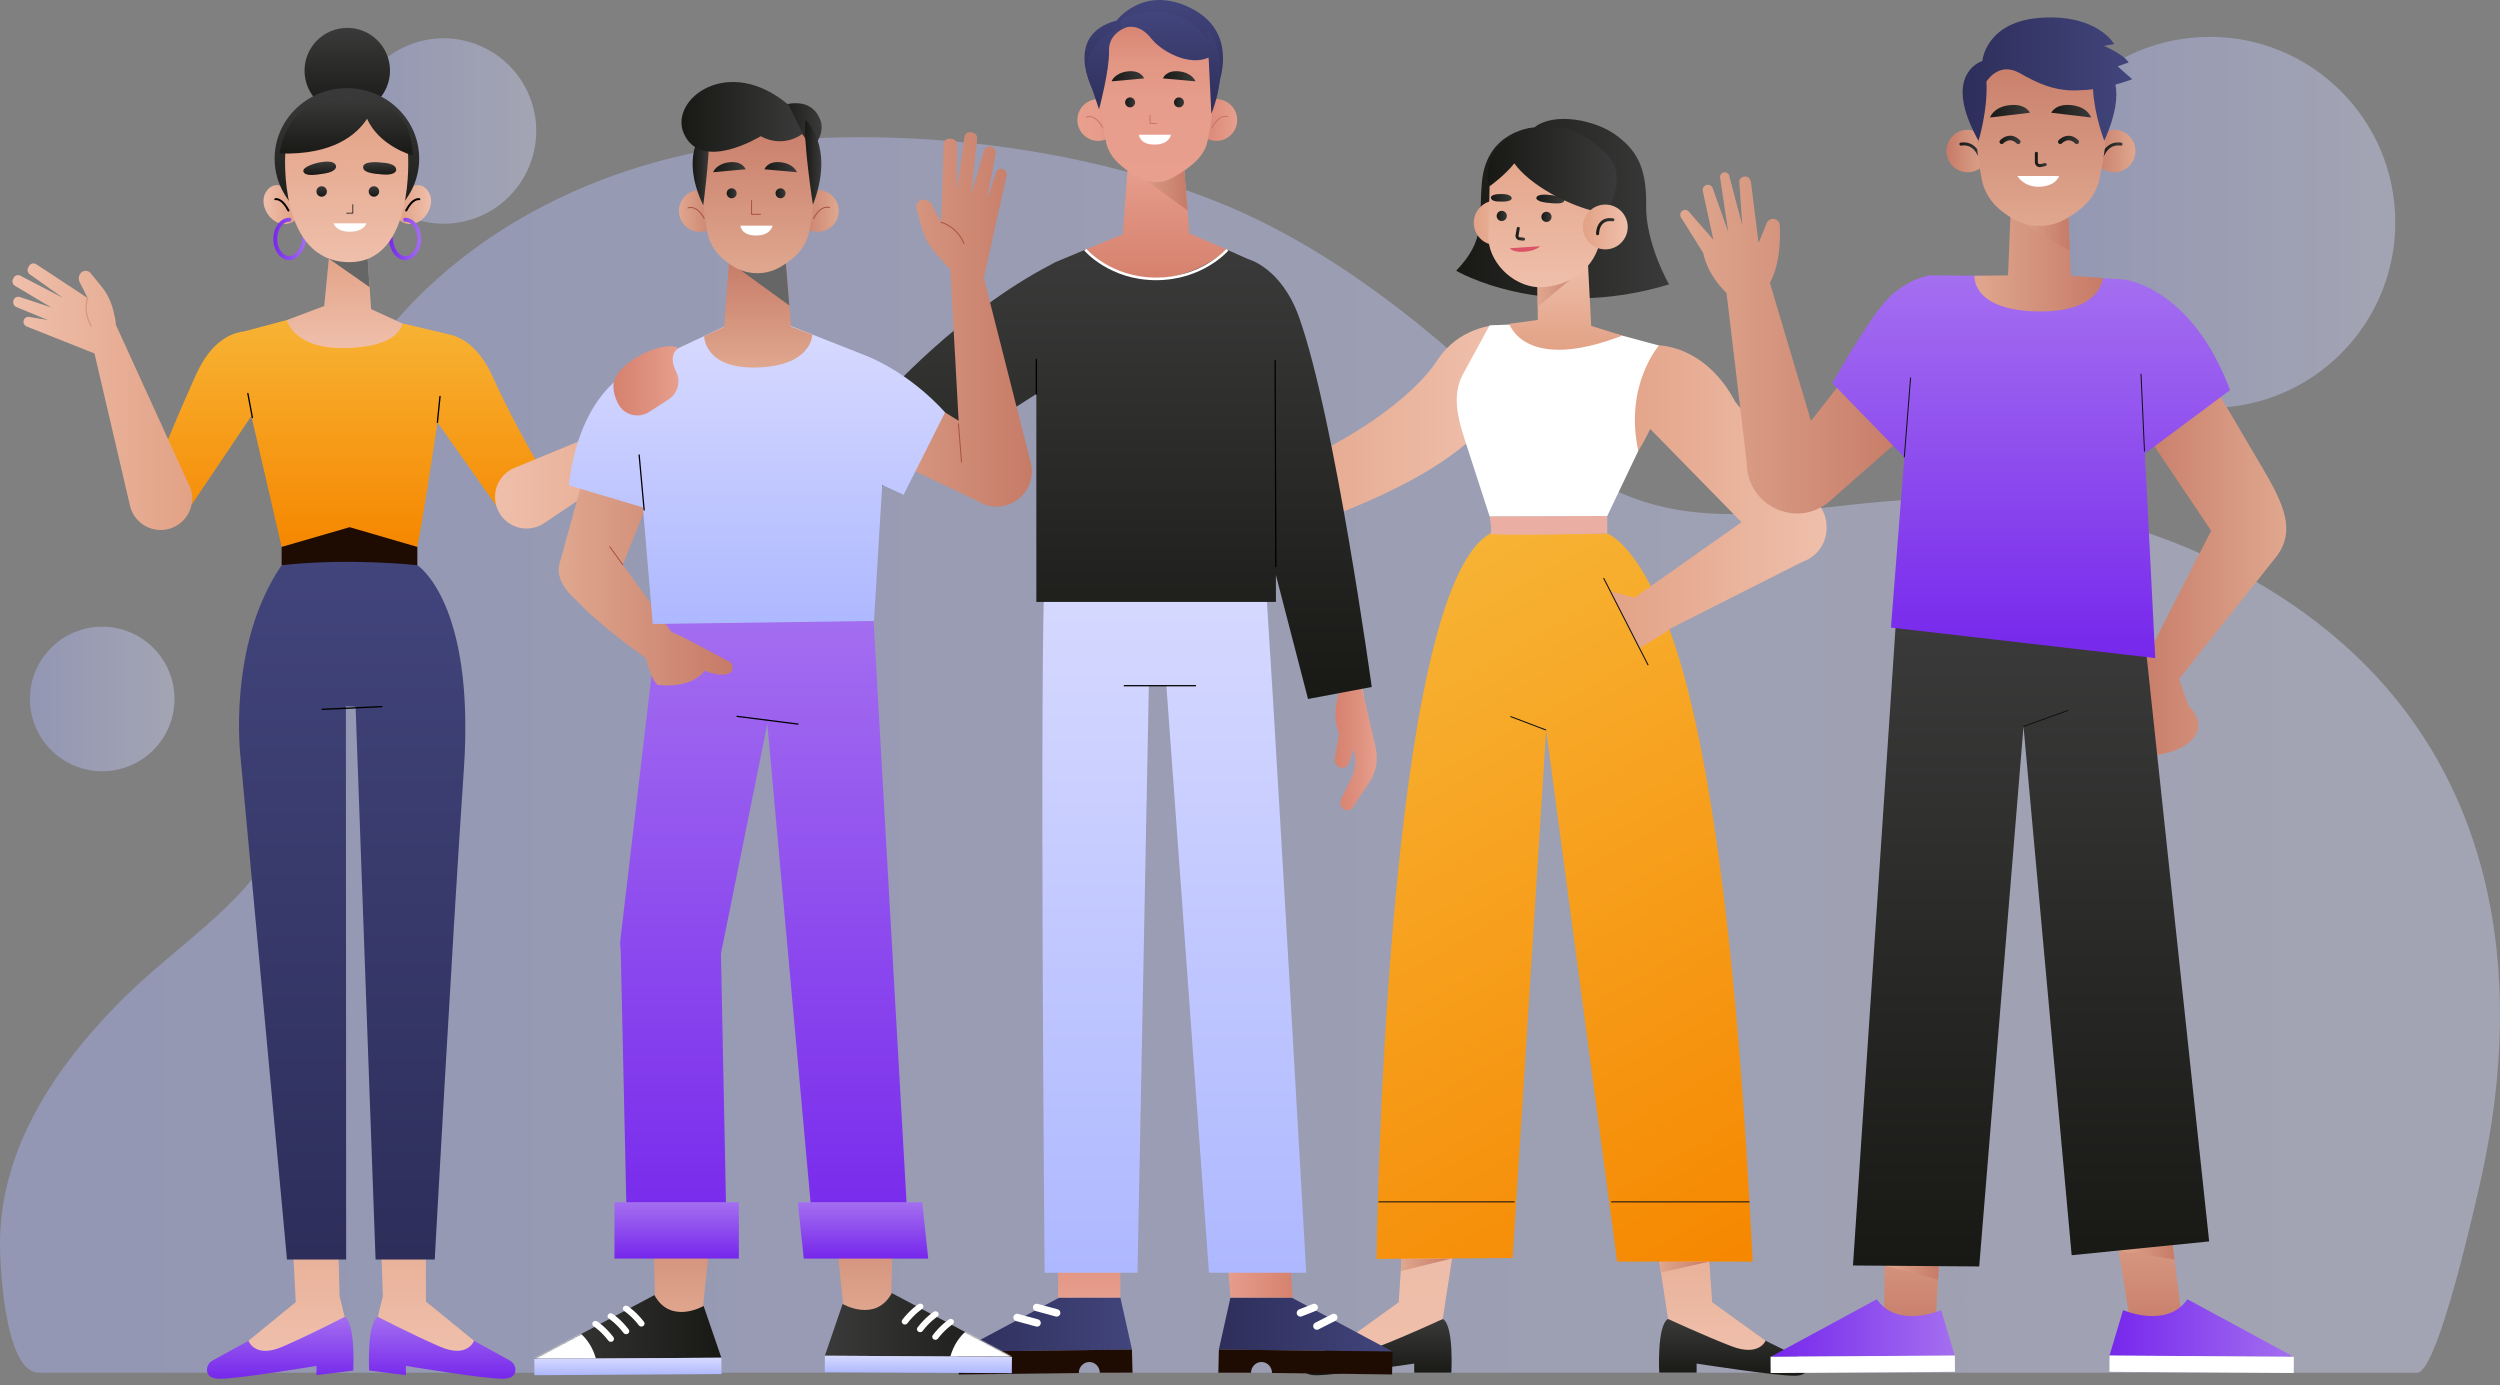 <?xml version="1.0" encoding="UTF-8"?><svg id="OBJECTS" xmlns="http://www.w3.org/2000/svg" xmlns:xlink="http://www.w3.org/1999/xlink" viewBox="0 0 1856.36 1028.57"><rect x="0" y="0" width="1856.36" height="1028.57" fill="#808080" stroke="none"/><defs><style>.cls-1{fill:url(#linear-gradient-75);}.cls-2{fill:url(#linear-gradient);}.cls-2,.cls-3,.cls-4,.cls-5{isolation:isolate;opacity:.4;}.cls-6{fill:url(#linear-gradient-51);}.cls-7{fill:#fff;}.cls-8{fill:url(#linear-gradient-17);}.cls-9{fill:url(#linear-gradient-87);}.cls-10{fill:url(#linear-gradient-93);}.cls-11{fill:url(#linear-gradient-92);}.cls-12{fill:url(#linear-gradient-80);}.cls-13{fill:url(#linear-gradient-109);}.cls-14{fill:url(#linear-gradient-43);}.cls-15{fill:url(#linear-gradient-15);}.cls-16{fill:url(#linear-gradient-58);}.cls-17{fill:url(#linear-gradient-69);}.cls-18{fill:url(#linear-gradient-81);}.cls-19{stroke:#c47268;stroke-width:.69px;}.cls-19,.cls-20,.cls-21,.cls-22,.cls-23,.cls-24,.cls-25,.cls-26,.cls-27,.cls-28{fill:none;}.cls-19,.cls-21,.cls-23,.cls-25,.cls-26,.cls-28{stroke-linecap:round;stroke-linejoin:round;}.cls-29{fill:url(#linear-gradient-18);}.cls-30{fill:url(#linear-gradient-56);}.cls-31{fill:url(#linear-gradient-40);}.cls-32{fill:url(#linear-gradient-52);}.cls-33{fill:url(#linear-gradient-28);}.cls-34{fill:url(#linear-gradient-14);}.cls-35{fill:url(#linear-gradient-36);}.cls-36{fill:url(#linear-gradient-78);}.cls-37{fill:url(#linear-gradient-20);}.cls-38{fill:url(#linear-gradient-6);}.cls-39{fill:url(#linear-gradient-53);}.cls-40{fill:url(#linear-gradient-91);}.cls-41{fill:url(#linear-gradient-60);}.cls-42{fill:url(#linear-gradient-108);}.cls-43{fill:url(#linear-gradient-84);}.cls-44{fill:url(#linear-gradient-104);}.cls-45{fill:url(#linear-gradient-35);}.cls-46{fill:url(#linear-gradient-48);}.cls-47{fill:url(#linear-gradient-32);}.cls-3{fill:url(#linear-gradient-4);}.cls-20{stroke:#fff;stroke-width:1.94px;}.cls-20,.cls-22,.cls-27{stroke-miterlimit:10;}.cls-48{fill:url(#linear-gradient-97);}.cls-49{fill:url(#linear-gradient-11);}.cls-50{fill:url(#linear-gradient-50);}.cls-51{fill:url(#linear-gradient-106);}.cls-52{fill:url(#linear-gradient-111);}.cls-53{fill:url(#linear-gradient-63);}.cls-54{fill:url(#linear-gradient-67);}.cls-55{fill:url(#linear-gradient-95);}.cls-56{fill:url(#linear-gradient-86);}.cls-21,.cls-25,.cls-28{stroke:#000;}.cls-57{fill:url(#linear-gradient-39);}.cls-58{fill:url(#linear-gradient-110);}.cls-22{stroke-width:.77px;}.cls-22,.cls-27{stroke:#111113;}.cls-59{fill:url(#linear-gradient-10);}.cls-60{fill:url(#linear-gradient-59);}.cls-61{fill:url(#linear-gradient-49);}.cls-62{fill:url(#linear-gradient-37);}.cls-63{fill:url(#linear-gradient-82);}.cls-64{fill:url(#linear-gradient-16);}.cls-65{fill:url(#linear-gradient-31);}.cls-66{fill:url(#linear-gradient-85);}.cls-67{fill:url(#linear-gradient-112);}.cls-68{fill:url(#linear-gradient-61);}.cls-69{fill:url(#linear-gradient-68);}.cls-70{fill:url(#linear-gradient-103);}.cls-71{fill:url(#linear-gradient-62);}.cls-72{fill:url(#linear-gradient-107);}.cls-73{fill:url(#linear-gradient-41);}.cls-74{fill:url(#linear-gradient-76);}.cls-75{fill:url(#linear-gradient-98);}.cls-23{stroke:#a8523f;}.cls-23,.cls-27{stroke-width:.75px;}.cls-76{fill:url(#linear-gradient-21);}.cls-77{fill:url(#linear-gradient-72);}.cls-78{fill:url(#linear-gradient-25);}.cls-79{fill:url(#linear-gradient-89);}.cls-80{fill:url(#linear-gradient-5);}.cls-81{fill:url(#linear-gradient-64);}.cls-82{fill:url(#linear-gradient-102);}.cls-83{fill:url(#linear-gradient-83);}.cls-84{fill:url(#linear-gradient-54);}.cls-85{fill:url(#linear-gradient-45);}.cls-86{fill:url(#linear-gradient-113);}.cls-87{fill:url(#linear-gradient-55);}.cls-88{clip-path:url(#clippath);}.cls-89{fill:#dc5368;}.cls-90{fill:url(#linear-gradient-34);}.cls-91{fill:url(#linear-gradient-65);}.cls-92{fill:url(#linear-gradient-70);}.cls-93{fill:#1e0b02;}.cls-94{fill:url(#linear-gradient-79);}.cls-95{fill:url(#linear-gradient-88);}.cls-96{fill:url(#linear-gradient-7);}.cls-97{fill:url(#linear-gradient-66);}.cls-25{stroke-width:.52px;}.cls-98{fill:url(#linear-gradient-96);}.cls-99{fill:url(#linear-gradient-24);}.cls-100{fill:url(#linear-gradient-73);}.cls-101{fill:url(#linear-gradient-100);}.cls-102{fill:url(#linear-gradient-105);}.cls-103{fill:url(#linear-gradient-9);}.cls-104{fill:url(#linear-gradient-22);}.cls-105{fill:url(#linear-gradient-74);}.cls-106{fill:url(#linear-gradient-42);}.cls-107{mask:url(#mask-1);}.cls-108{mask:url(#mask);}.cls-109{fill:url(#linear-gradient-99);}.cls-110{fill:#ebaea3;}.cls-111{fill:url(#linear-gradient-27);}.cls-112{fill:url(#linear-gradient-33);}.cls-113{fill:url(#linear-gradient-38);}.cls-114{fill:url(#linear-gradient-94);}.cls-115{fill:url(#linear-gradient-29);}.cls-116{fill:url(#linear-gradient-30);}.cls-26{stroke:#d6967c;stroke-width:.9px;}.cls-117{fill:url(#linear-gradient-23);}.cls-118{fill:url(#linear-gradient-19);}.cls-119{fill:url(#linear-gradient-71);}.cls-120{fill:url(#linear-gradient-77);}.cls-121{fill:#e8b499;}.cls-122{fill:#666;}.cls-123{fill:url(#linear-gradient-8);}.cls-124{fill:url(#linear-gradient-90);}.cls-125{fill:url(#linear-gradient-44);}.cls-126{fill:url(#linear-gradient-57);}.cls-4{fill:url(#linear-gradient-3);}.cls-28{stroke-width:.95px;}.cls-127{fill:url(#linear-gradient-47);}.cls-128{fill:url(#linear-gradient-46);}.cls-5{fill:url(#linear-gradient-2);}.cls-129{fill:url(#linear-gradient-12);}.cls-130{fill:url(#linear-gradient-13);}.cls-131{fill:url(#linear-gradient-26);}.cls-132{fill:url(#linear-gradient-101);}</style><clipPath id="clippath"><rect class="cls-24" x=".01" width="1856.35" height="1028.57"/></clipPath><linearGradient id="linear-gradient" x1="1503.07" y1="936.62" x2="1778.61" y2="936.62" gradientTransform="translate(0 1101.76) scale(1 -1)" gradientUnits="userSpaceOnUse"><stop offset="0" stop-color="#aeb8ff"/><stop offset="1" stop-color="#d7daff"/></linearGradient><linearGradient id="linear-gradient-2" x1="260.47" y1="1004.49" x2="398.19" y2="1004.49" xlink:href="#linear-gradient"/><linearGradient id="linear-gradient-3" x1="22.22" y1="582.75" x2="129.56" y2="582.75" xlink:href="#linear-gradient"/><linearGradient id="linear-gradient-4" x1="0" y1="541.18" x2="1856.36" y2="541.18" xlink:href="#linear-gradient"/><linearGradient id="linear-gradient-5" x1="1081.28" y1="946.85" x2="1239.36" y2="946.85" gradientTransform="translate(0 1101.76) scale(1 -1)" gradientUnits="userSpaceOnUse"><stop offset="0" stop-color="#181915"/><stop offset="1" stop-color="#3a3a3a"/></linearGradient><linearGradient id="linear-gradient-6" x1="1287.04" y1="80.2" x2="1287.04" y2="122.42" xlink:href="#linear-gradient-5"/><linearGradient id="linear-gradient-7" x1="1265.78" y1="99.42" x2="1265.78" y2="239.69" gradientTransform="translate(0 1101.76) scale(1 -1)" gradientUnits="userSpaceOnUse"><stop offset="0" stop-color="#efbfab"/><stop offset=".99" stop-color="#e2a286"/></linearGradient><linearGradient id="linear-gradient-8" x1="1232.05" y1="160.95" x2="1269.24" y2="160.95" gradientTransform="translate(0 1101.76) scale(1 -1)" gradientUnits="userSpaceOnUse"><stop offset="0" stop-color="#e0a78f"/><stop offset="1" stop-color="#c67b67"/></linearGradient><linearGradient id="linear-gradient-9" x1="1022.78" y1="80.58" x2="1022.78" y2="122.42" xlink:href="#linear-gradient-5"/><linearGradient id="linear-gradient-10" x1="1044.16" y1="99.39" x2="1044.16" y2="1101.75" xlink:href="#linear-gradient-7"/><linearGradient id="linear-gradient-11" x1="1040.17" y1="162.62" x2="1078.22" y2="162.62" xlink:href="#linear-gradient-8"/><linearGradient id="linear-gradient-12" x1="1277.45" y1="151.11" x2="994.65" y2="640.94" gradientTransform="translate(0 1101.76) scale(1 -1)" gradientUnits="userSpaceOnUse"><stop offset="0" stop-color="#f68700"/><stop offset="1" stop-color="#f7b334"/></linearGradient><linearGradient id="linear-gradient-13" x1="915.95" y1="777.7" x2="1110.92" y2="777.7" gradientTransform="translate(0 1101.76) scale(1 -1)" gradientUnits="userSpaceOnUse"><stop offset="0" stop-color="#e2a286"/><stop offset="1" stop-color="#efbfab"/></linearGradient><linearGradient id="linear-gradient-14" x1="1191.63" y1="732.81" x2="1356.3" y2="732.81" xlink:href="#linear-gradient-13"/><linearGradient id="linear-gradient-15" x1="1162.67" y1="842.04" x2="1162.67" y2="910.49" xlink:href="#linear-gradient-13"/><linearGradient id="linear-gradient-16" x1="1094.33" y1="936.32" x2="1127.39" y2="936.32" xlink:href="#linear-gradient-13"/><linearGradient id="linear-gradient-17" x1="1141.52" y1="888.65" x2="1176.81" y2="888.65" xlink:href="#linear-gradient-8"/><linearGradient id="linear-gradient-18" x1="1147.7" y1="888.42" x2="1147.7" y2="1002.88" xlink:href="#linear-gradient-7"/><linearGradient id="linear-gradient-19" x1="1125.32" y1="928.19" x2="1132.44" y2="928.19" xlink:href="#linear-gradient-5"/><linearGradient id="linear-gradient-20" x1="1140.78" y1="953.98" x2="1161.59" y2="953.98" xlink:href="#linear-gradient-5"/><linearGradient id="linear-gradient-21" x1="1107.06" y1="954.86" x2="1122.54" y2="954.86" xlink:href="#linear-gradient-5"/><linearGradient id="linear-gradient-22" x1="1111.33" y1="941.42" x2="1118.9" y2="941.42" xlink:href="#linear-gradient-5"/><linearGradient id="linear-gradient-23" x1="1144.5" y1="940.73" x2="1152.09" y2="940.73" xlink:href="#linear-gradient-5"/><linearGradient id="linear-gradient-24" x1="1104.66" y1="974.99" x2="1200.45" y2="974.99" xlink:href="#linear-gradient-5"/><linearGradient id="linear-gradient-25" x1="1175.37" y1="933.23" x2="1208.65" y2="933.23" xlink:href="#linear-gradient-13"/><linearGradient id="linear-gradient-26" x1="1185.14" y1="933.45" x2="1198.76" y2="933.45" xlink:href="#linear-gradient-5"/><linearGradient id="linear-gradient-27" x1="1583.08" y1="682.72" x2="1697.67" y2="682.72" gradientTransform="translate(0 1101.76) scale(1 -1)" gradientUnits="userSpaceOnUse"><stop offset="0" stop-color="#c67b67"/><stop offset="1" stop-color="#e0a78f"/></linearGradient><linearGradient id="linear-gradient-28" x1="1420.7" y1="108.98" x2="1420.7" y2="215.16" xlink:href="#linear-gradient-27"/><linearGradient id="linear-gradient-29" x1="1314.63" y1="115.62" x2="1451.5" y2="115.62" gradientTransform="translate(0 1101.76) scale(1 -1)" gradientUnits="userSpaceOnUse"><stop offset="0" stop-color="#7627ec"/><stop offset="1" stop-color="#a46ff0"/></linearGradient><linearGradient id="linear-gradient-30" x1="1399.4" y1="156.74" x2="1439.6" y2="156.74" xlink:href="#linear-gradient-8"/><linearGradient id="linear-gradient-31" x1="1593.96" y1="108.81" x2="1593.96" y2="214.99" xlink:href="#linear-gradient-27"/><linearGradient id="linear-gradient-32" x1="1566.39" x2="1703.25" xlink:href="#linear-gradient-29"/><linearGradient id="linear-gradient-33" x1="1573.18" y1="171.86" x2="1614.68" y2="171.86" xlink:href="#linear-gradient-8"/><linearGradient id="linear-gradient-34" x1="1508.16" y1="161.35" x2="1508.16" y2="635.61" xlink:href="#linear-gradient-5"/><linearGradient id="linear-gradient-35" x1="1247.63" y1="847.18" x2="1418.25" y2="847.18" xlink:href="#linear-gradient-8"/><linearGradient id="linear-gradient-36" x1="1508.27" y1="613.12" x2="1508.27" y2="897.3" xlink:href="#linear-gradient-29"/><linearGradient id="linear-gradient-37" x1="1466.15" y1="911.59" x2="1561.48" y2="911.59" xlink:href="#linear-gradient-8"/><linearGradient id="linear-gradient-38" x1="1494.84" y1="933.59" x2="1536.9" y2="933.59" xlink:href="#linear-gradient-8"/><linearGradient id="linear-gradient-39" x1="1554.11" y1="989.63" x2="1585.68" y2="989.63" xlink:href="#linear-gradient-27"/><linearGradient id="linear-gradient-40" x1="1559.95" y1="990.53" x2="1576.04" y2="990.53" xlink:href="#linear-gradient-5"/><linearGradient id="linear-gradient-41" x1="1445.29" y1="989.63" x2="1476.85" y2="989.63" xlink:href="#linear-gradient-27"/><linearGradient id="linear-gradient-42" x1="1454.93" y1="990.55" x2="1470.99" y2="990.55" xlink:href="#linear-gradient-5"/><linearGradient id="linear-gradient-43" x1="1515.38" y1="934.02" x2="1515.38" y2="1067.59" xlink:href="#linear-gradient-8"/><linearGradient id="linear-gradient-44" x1="1510.96" y1="983.35" x2="1519.79" y2="983.35" xlink:href="#linear-gradient-5"/><linearGradient id="linear-gradient-45" x1="1477.71" y1="1019.18" x2="1507.31" y2="1019.18" xlink:href="#linear-gradient-5"/><linearGradient id="linear-gradient-46" x1="1523.15" y1="1019.18" x2="1552.76" y2="1019.18" xlink:href="#linear-gradient-5"/><linearGradient id="linear-gradient-47" x1="1528.18" y1="997.86" x2="1543.79" y2="997.86" xlink:href="#linear-gradient-5"/><linearGradient id="linear-gradient-48" x1="1484.7" y1="997.86" x2="1500.33" y2="997.86" xlink:href="#linear-gradient-5"/><linearGradient id="linear-gradient-49" x1="1457.35" y1="1043.02" x2="1583.22" y2="1043.02" gradientTransform="translate(0 1101.76) scale(1 -1)" gradientUnits="userSpaceOnUse"><stop offset="0" stop-color="#2d2e5a"/><stop offset="1" stop-color="#42457c"/></linearGradient><linearGradient id="linear-gradient-50" x1="328.33" y1="77.94" x2="328.33" y2="123.97" xlink:href="#linear-gradient-29"/><linearGradient id="linear-gradient-51" x1="316.25" y1="98.74" x2="316.25" y2="249.01" xlink:href="#linear-gradient-7"/><linearGradient id="linear-gradient-52" x1="208.09" y1="77.94" x2="208.09" y2="123.97" xlink:href="#linear-gradient-29"/><linearGradient id="linear-gradient-53" x1="220.2" y1="98.68" x2="220.2" y2="248.98" xlink:href="#linear-gradient-7"/><linearGradient id="linear-gradient-54" x1="261.52" y1="166.48" x2="261.52" y2="693.57" xlink:href="#linear-gradient-49"/><linearGradient id="linear-gradient-55" x1="258.43" y1="695.63" x2="258.43" y2="864.13" xlink:href="#linear-gradient-12"/><linearGradient id="linear-gradient-56" x1="367.59" y1="756.9" x2="515.03" y2="756.9" xlink:href="#linear-gradient-7"/><linearGradient id="linear-gradient-57" x1="255.88" y1="843.3" x2="255.88" y2="914.88" xlink:href="#linear-gradient-7"/><linearGradient id="linear-gradient-58" x1="9.26" y1="807.2" x2="142.73" y2="807.2" xlink:href="#linear-gradient-7"/><linearGradient id="linear-gradient-59" x1="257.87" y1="1017.6" x2="257.87" y2="1081.07" xlink:href="#linear-gradient-5"/><linearGradient id="linear-gradient-60" x1="296.22" y1="949.84" x2="320.13" y2="949.84" xlink:href="#linear-gradient-13"/><linearGradient id="linear-gradient-61" x1="288.6" y1="924.36" x2="312.83" y2="924.36" xlink:href="#linear-gradient-29"/><linearGradient id="linear-gradient-62" x1="195.66" y1="949.84" x2="219.57" y2="949.84" xlink:href="#linear-gradient-7"/><linearGradient id="linear-gradient-63" x1="202.96" y1="924.33" x2="227.57" y2="924.33" xlink:href="#linear-gradient-29"/><linearGradient id="linear-gradient-64" x1="257.59" y1="931.63" x2="257.59" y2="1036.31" xlink:href="#linear-gradient-5"/><linearGradient id="linear-gradient-65" x1="257.41" y1="907.1" x2="257.41" y2="1024.28" xlink:href="#linear-gradient-7"/><linearGradient id="linear-gradient-66" x1="277.65" y1="955.71" x2="277.65" y2="963.47" xlink:href="#linear-gradient-5"/><linearGradient id="linear-gradient-67" x1="238.85" y1="955.71" x2="238.85" y2="963.47" xlink:href="#linear-gradient-5"/><linearGradient id="linear-gradient-68" x1="237.4" y1="971.83" x2="237.4" y2="981.76" xlink:href="#linear-gradient-5"/><linearGradient id="linear-gradient-69" x1="281.92" y1="972.1" x2="281.92" y2="981.38" xlink:href="#linear-gradient-5"/><linearGradient id="linear-gradient-70" x1="257.04" y1="986.32" x2="257.04" y2="1030.04" xlink:href="#linear-gradient-5"/><linearGradient id="linear-gradient-71" x1="711.52" y1="118.18" x2="840.54" y2="118.18" xlink:href="#linear-gradient-49"/><linearGradient id="linear-gradient-72" x1="808.81" y1="138.26" x2="808.81" y2="202.22" gradientTransform="translate(0 1101.76) scale(1 -1)" gradientUnits="userSpaceOnUse"><stop offset="0" stop-color="#e89f8e"/><stop offset="1" stop-color="#d6816e"/></linearGradient><linearGradient id="linear-gradient-73" x1="905.05" y1="118.18" x2="1034.07" y2="118.18" xlink:href="#linear-gradient-49"/><linearGradient id="linear-gradient-74" x1="908.72" y1="170.24" x2="959.9" y2="170.24" xlink:href="#linear-gradient-72"/><linearGradient id="linear-gradient-75" x1="871.96" y1="156.72" x2="871.96" y2="684.89" xlink:href="#linear-gradient"/><linearGradient id="linear-gradient-76" x1="991.1" y1="547.37" x2="1022.31" y2="547.37" gradientTransform="translate(0 1101.76) scale(1 -1)" gradientUnits="userSpaceOnUse"><stop offset="0" stop-color="#d6816e"/><stop offset=".65" stop-color="#e09381"/><stop offset="1" stop-color="#e89f8e"/></linearGradient><linearGradient id="linear-gradient-77" x1="837.2" y1="582.75" x2="837.2" y2="916.37" xlink:href="#linear-gradient-5"/><linearGradient id="linear-gradient-78" x1="858.59" y1="895.02" x2="858.59" y2="977.71" xlink:href="#linear-gradient-76"/><linearGradient id="linear-gradient-79" x1="856.71" y1="1032.89" x2="856.71" y2="1101.76" xlink:href="#linear-gradient-49"/><linearGradient id="linear-gradient-80" x1="800" y1="1012.64" x2="831.02" y2="1012.64" gradientTransform="translate(0 1101.76) scale(1 -1)" gradientUnits="userSpaceOnUse"><stop offset="0" stop-color="#e89f8e"/><stop offset=".51" stop-color="#e69d8b"/><stop offset=".74" stop-color="#e29684"/><stop offset=".91" stop-color="#db8a77"/><stop offset="1" stop-color="#d6816e"/></linearGradient><linearGradient id="linear-gradient-81" x1="887.67" y1="1012.64" x2="918.68" y2="1012.64" gradientTransform="translate(0 1101.76) scale(1 -1)" gradientUnits="userSpaceOnUse"><stop offset="0" stop-color="#d6816e"/><stop offset="1" stop-color="#e89f8e"/></linearGradient><linearGradient id="linear-gradient-82" x1="837.94" y1="961.36" x2="881.87" y2="961.36" xlink:href="#linear-gradient-8"/><linearGradient id="linear-gradient-83" x1="858.79" y1="966.39" x2="858.79" y2="1086.04" xlink:href="#linear-gradient-80"/><linearGradient id="linear-gradient-84" x1="835.46" y1="1025.74" x2="842.86" y2="1025.74" xlink:href="#linear-gradient-5"/><linearGradient id="linear-gradient-85" x1="871.75" y1="1025.74" x2="879.14" y2="1025.74" xlink:href="#linear-gradient-5"/><linearGradient id="linear-gradient-86" x1="825.39" y1="1045.13" x2="849.56" y2="1045.13" xlink:href="#linear-gradient-5"/><linearGradient id="linear-gradient-87" x1="863.5" y1="1045.13" x2="887.67" y2="1045.13" xlink:href="#linear-gradient-5"/><linearGradient id="linear-gradient-88" x1="856.31" y1="1017.22" x2="856.31" y2="1092.81" xlink:href="#linear-gradient-49"/><linearGradient id="linear-gradient-89" x1="507.44" y1="123.55" x2="507.44" y2="231.79" xlink:href="#linear-gradient-8"/><linearGradient id="linear-gradient-90" x1="396.74" y1="116.42" x2="535.64" y2="116.42" gradientTransform="translate(0 1101.76) scale(1 -1)" gradientUnits="userSpaceOnUse"><stop offset="0" stop-color="#3a3a3a"/><stop offset="1" stop-color="#181915"/></linearGradient><mask id="mask" x="384.93" y="961.69" width="150.71" height="66.88" maskUnits="userSpaceOnUse"><g id="mask0_19_2"><path class="cls-7" d="m522.45,969.74s-24.36,14.21-36.53-8.06l-89.18,47.32,138.9-.85-13.19-38.44v.03Z"/></g></mask><linearGradient id="linear-gradient-91" x1="466.23" y1="80.6" x2="466.23" y2="93.59" xlink:href="#linear-gradient"/><linearGradient id="linear-gradient-92" x1="640.71" y1="125.04" x2="640.71" y2="233.31" xlink:href="#linear-gradient-8"/><linearGradient id="linear-gradient-93" x1="612.51" y1="117.91" x2="751.41" y2="117.91" xlink:href="#linear-gradient-90"/><mask id="mask-1" x="612.51" y="960.19" width="150.71" height="66.88" maskUnits="userSpaceOnUse"><g id="mask1_19_2"><path class="cls-7" d="m625.7,968.25s24.36,14.21,36.53-8.06l89.18,47.32-138.9-.85,13.19-38.44v.03Z"/></g></mask><linearGradient id="linear-gradient-94" x1="681.92" y1="82.1" x2="681.92" y2="95.09" xlink:href="#linear-gradient"/><linearGradient id="linear-gradient-95" x1="567.84" y1="174.04" x2="567.84" y2="651.7" xlink:href="#linear-gradient-29"/><linearGradient id="linear-gradient-96" x1="502.45" y1="167.23" x2="502.45" y2="209.09" xlink:href="#linear-gradient-29"/><linearGradient id="linear-gradient-97" x1="640.82" y1="167.2" x2="640.82" y2="209.09" xlink:href="#linear-gradient-29"/><linearGradient id="linear-gradient-98" x1="615.66" y1="864.63" x2="766.2" y2="864.63" xlink:href="#linear-gradient-8"/><linearGradient id="linear-gradient-99" x1="414.8" y1="682.29" x2="544.06" y2="682.29" xlink:href="#linear-gradient-8"/><linearGradient id="linear-gradient-100" x1="562.09" y1="638.43" x2="562.09" y2="859.61" xlink:href="#linear-gradient"/><linearGradient id="linear-gradient-101" x1="455.47" y1="818.97" x2="503.85" y2="818.97" xlink:href="#linear-gradient-76"/><linearGradient id="linear-gradient-102" x1="563.03" y1="828.85" x2="563.03" y2="910.19" xlink:href="#linear-gradient-8"/><linearGradient id="linear-gradient-103" x1="577.88" y1="1001.15" x2="610.11" y2="1001.15" xlink:href="#linear-gradient-5"/><linearGradient id="linear-gradient-104" x1="504.12" y1="945.15" x2="535.15" y2="945.15" xlink:href="#linear-gradient-8"/><linearGradient id="linear-gradient-105" x1="591.76" y1="945.15" x2="622.78" y2="945.15" xlink:href="#linear-gradient-27"/><linearGradient id="linear-gradient-106" x1="562.86" y1="898.9" x2="562.86" y2="1018.55" xlink:href="#linear-gradient-8"/><linearGradient id="linear-gradient-107" x1="539.59" y1="958.23" x2="546.98" y2="958.23" xlink:href="#linear-gradient-5"/><linearGradient id="linear-gradient-108" x1="575.87" y1="958.23" x2="583.27" y2="958.23" xlink:href="#linear-gradient-5"/><linearGradient id="linear-gradient-109" x1="529.51" y1="977.64" x2="553.66" y2="977.64" xlink:href="#linear-gradient-5"/><linearGradient id="linear-gradient-110" x1="567.62" y1="977.64" x2="591.76" y2="977.64" xlink:href="#linear-gradient-5"/><linearGradient id="linear-gradient-111" x1="514.32" y1="979.17" x2="526.56" y2="979.17" xlink:href="#linear-gradient-5"/><linearGradient id="linear-gradient-112" x1="597.76" y1="981.24" x2="609.85" y2="981.24" xlink:href="#linear-gradient-5"/><linearGradient id="linear-gradient-113" x1="506.02" y1="1014.97" x2="596.01" y2="1014.97" xlink:href="#linear-gradient-5"/></defs><g class="cls-88"><path class="cls-121" d="m245.81,117.57c5.33,0,5.33-8.28,0-8.28s-5.33,8.28,0,8.28Z"/><path class="cls-2" d="m1640.84,302.91c76.09,0,137.77-61.68,137.77-137.77s-61.68-137.77-137.77-137.77-137.77,61.68-137.77,137.77,61.68,137.77,137.77,137.77Z"/><path class="cls-5" d="m355.28,161.04c35.22-14.33,52.15-54.5,37.82-89.71-14.33-35.22-54.5-52.15-89.71-37.82-35.22,14.33-52.15,54.49-37.82,89.71,14.33,35.22,54.5,52.15,89.71,37.82Z"/><path class="cls-4" d="m75.89,572.68c29.64,0,53.67-24.03,53.67-53.67s-24.03-53.67-53.67-53.67-53.67,24.03-53.67,53.67,24.03,53.67,53.67,53.67Z"/><path class="cls-3" d="m1794.97,1019.3c15.56,0,45.23-134.51,47.9-146.65,32.86-150.38,9.96-304.13-116.22-405.61-83.28-66.97-198.39-101.51-304.98-96.19-99.36,4.97-191.14,37.83-271.57-42.19-71.27-70.89-152.12-141.11-246.57-178.94-106.84-42.8-244.42-57.56-357.82-41.58-98.23,13.82-193.54,59.32-257.39,136.67-30.13,36.51-51.68,79.08-65.01,124.44-18.49,62.97-5.24,126.4-3.84,190.56,2.04,92.71-72.38,125.55-130.38,184.01C41.57,791.77,1.06,851.34.01,921.21c-.25,16.94,3.23,98.09,28.86,98.09h1766.09Z"/><path class="cls-80" d="m1139.31,94.59s-35.57,1.77-38.93,40.86c-2.54,29.17,3.09,42.24-19.1,65.59,0,0,64.93,38.33,158.08,10.13,0,0-17.52-30.21-17.03-58.91.5-28.7-7.72-41.28-22.68-52.15-14.96-10.87-45.36-17.27-60.32-5.55l-.03.03Z"/><path class="cls-38" d="m1310.97,995.54l27.26,13.44c2.9,1.43,4.64,4.69,3.75,7.78-.72,2.46-3.01,4.69-9.08,4.8-13.46.25-73.09-9.05-73.09-9.05v6.73h-27.76s-1.85-35.26,6.57-39.9l72.38,16.17-.03.03Z"/><path class="cls-96" d="m1271.34,966.98l-6.93-100.74-43.87-4.17,18.1,117.33s26.08,12.14,46.88,20.17c20.8,8.06,25.49-4.03,25.49-4.03l-39.65-28.59-.03.03Z"/><path class="cls-123" d="m1269.24,936.8l-35.95,8.03-1.24-8.03h37.19Z"/><path class="cls-103" d="m998.92,995.54l-27.26,13.44c-2.9,1.43-4.64,4.69-3.75,7.78.72,2.46,3.03,4.31,9.11,4.42,13.46.25,73.09-8.66,73.09-8.66v6.73h27.57s2.04-35.26-6.37-39.9l-72.37,16.17v.03Z"/><path class="cls-59" d="m1045.5,866.24l-6.93,100.74-39.65,28.59s4.69,12.09,25.49,4.03c20.8-8.06,46.88-20.17,46.88-20.17l18.1-117.33-43.87,4.17-.03-.03Z"/><path class="cls-49" d="m1078.22,934.43l-37.42.27-.63,9.16,38.05-9.44Z"/><path class="cls-129" d="m1193.48,396.17s37.64,12.2,65.45,139.76c27.81,127.59,37.61,306.14,42.52,400.86h-100.66l-52.7-394.69-24.89,392.01-101.04.69s5.82-495.7,84.54-538.66h86.81l-.03.03Z"/><path class="cls-22" d="m1148.06,542.11l-26.54-10.1"/><path class="cls-22" d="m1299.05,892.43h-102.73"/><path class="cls-22" d="m1124.72,892.43h-101.13"/><path class="cls-130" d="m1067.05,267.76c-16.34,25.41-66.09,64.9-142.9,91.5l-8.19,47.46s130.73-32.72,182.33-86.34l12.64-78.97s-27.51.94-43.84,26.35h-.03Z"/><path class="cls-110" d="m1106.67,396.17c-1.49,2.02,86.81,0,86.81,0v-13.02l-87.36.25s2.04,10.76.55,12.77Z"/><path class="cls-34" d="m1356.3,391.01c-.05-4.66-1.3-9.44-3.97-13.85l-63.77-78.72c-22.38-42.24-56.7-41.94-56.7-41.94l-29.94,4.97-10.29,47.71,24.86,25.61c3.56-5.66,6.46-11.09,8.83-16.28l67.82,69.23-79.41,56.04-18.04-4.69,21.72,42.33,21.27-13.19-.41-.47,100.02-50.55c11.34-3.81,18.49-14.63,17.99-26.21l.03.03Z"/><path class="cls-22" d="m1190.74,429.23l33.09,64.7"/><path class="cls-7" d="m1201.15,248.33l30.71,8.19s-25.91,29.47-15.37,78.28l-23.04,48.34-87.36.25-18.71-57.75c-5.13-15.87-9.08-32.67-1.27-47.4l19.97-36.62,19.18-.8,75.85,7.51h.03Z"/><path class="cls-15" d="m1181.55,242.01l-2.67-50.74-37.25,15.73.25,30.57-21.16,2.87s11.34,36.78,83.91,8.75l-23.04-7.17h-.03Z"/><path class="cls-64" d="m1127.39,165.2c.14,9.13-7.15,16.64-16.28,16.78-9.13.14-16.64-7.15-16.78-16.28-.14-9.13,7.15-16.64,16.28-16.78,9.13-.14,16.64,7.15,16.78,16.28Z"/><path class="cls-8" d="m1141.82,227.8l34.99-29.39-35.29,5.33.3,24.06Z"/><path class="cls-29" d="m1142.71,213.35c-21.11-1.08-37.8-20.36-37.5-37.61l.88-37.44c.39-21.63,17.85-39.07,39.49-39.4,22.16-.33,44.26,17.27,44.62,39.43l-1.13,32.75c-.88,25.33-21.02,41.89-46.35,42.27Z"/><path class="cls-118" d="m1131.31,178.69h-.11l-2.9-.28c-.91-.08-1.74-.55-2.29-1.27-.55-.72-.77-1.66-.63-2.54l.91-5.21c.11-.61.69-1.02,1.3-.91s1.02.69.91,1.3l-.91,5.21c-.05.28,0,.58.19.8.16.22.44.39.72.39l2.9.28c.61.06,1.08.61,1.02,1.21-.05.58-.55,1.02-1.1,1.02Z"/><path class="cls-37" d="m1150.02,144.7s-8.97-1.21-9.24,2.43c0,0-.14,2.48,7.7,3.39,7.84.91,12.22.83,13.05-1.46.85-2.29-7.29-4.14-11.51-4.39v.03Z"/><path class="cls-76" d="m1114.64,144.09s7.48-.36,7.89,3.12c0,0,.22,2.35-6.32,2.51-6.54.17-8.61-.77-9.11-2.68-.58-2.18,4-3.09,7.53-2.95Z"/><path class="cls-104" d="m1118.89,160.42c-.05,2.1-1.77,3.75-3.86,3.7-2.1-.05-3.75-1.77-3.7-3.86.05-2.1,1.77-3.75,3.86-3.7,2.1.06,3.75,1.77,3.7,3.86Z"/><path class="cls-117" d="m1152.09,161.11c-.05,2.1-1.77,3.75-3.86,3.7-2.1-.06-3.75-1.77-3.7-3.86.05-2.1,1.77-3.75,3.86-3.7,2.09.06,3.75,1.77,3.7,3.86Z"/><path class="cls-89" d="m1121.13,184.32l22.49-1.49s-3.78,4.17-14.13,4.17c-6.65,0-8.36-2.65-8.36-2.65v-.03Z"/><path class="cls-99" d="m1192.59,113.82c-17.74-17.08-31.51-19.09-31.51-19.09l-25.83.55s-3.95,1.68-7.75,4.72c-1.1.33-2.35.72-3.81,1.24-15.92,5.68-22.1,26.46-17.61,37.08,0,0,10.57-7.37,18.4-17.02,10.37,14.79,39.15,32.28,68.07,37.53,0,0,17.74-27.9,0-44.98l.03-.03Z"/><path class="cls-78" d="m1208.65,168.29c.14,9.19-7.2,16.75-16.39,16.89-9.19.14-16.75-7.2-16.89-16.39-.14-9.19,7.2-16.75,16.39-16.89,9.19-.14,16.75,7.2,16.89,16.39Z"/><path class="cls-131" d="m1186.28,174.69c-.61,0-1.13-.5-1.13-1.1,0-.25-.06-6.04,3.78-9.38,2.21-1.93,5.19-2.65,8.89-2.1.61.08,1.05.66.94,1.27-.08.61-.69,1.02-1.27.94-3.01-.44-5.38.08-7.06,1.55-3.07,2.68-3.01,7.62-3.01,7.64,0,.63-.49,1.13-1.1,1.13l-.03.06Z"/><path class="cls-111" d="m1682.89,352.44l-44.01-74.94-55.79,29.03,58.77,87.55-49.78,97.48c-2.76,3.5-5.43,10.01-6.23,22.13-1.85,27.46-8.72,45.53,10.1,46.82,18.82,1.3,50.99-14.46,29.05-36.59l-6.93-19.76,70.58-88.76c15.28-17.8,9.66-36.43-5.77-62.97Z"/><path class="cls-33" d="m1398.71,990.33l1.41-101.57,42.58-2.15-6.1,106.18-37.89-2.45Z"/><path class="cls-115" d="m1441.4,972.83s-32.5,14.07-47.79-8.08l-78.97,42.8,136.86-.91-10.1-33.8Z"/><path class="cls-7" d="m1314.78,1019.54l136.86-.91-.08-12.09-136.85.91.08,12.09Z"/><path class="cls-116" d="m1439.6,940.19l-.55,9.99-39.65-10.32,40.2.33Z"/><path class="cls-65" d="m1621.52,990.49l-12.55-101.57-42.58-2.15,17.25,106.18,37.88-2.45Z"/><path class="cls-47" d="m1576.49,972.83s32.51,14.07,47.79-8.08l78.97,42.8-136.86-.91,10.1-33.8Z"/><path class="cls-7" d="m1703.29,1007.45l-136.86-.91-.08,12.09,136.85.91.08-12.09Z"/><path class="cls-112" d="m1573.18,928.55l41.5,6.73-1.33-10.76-40.17,4.03Z"/><path class="cls-90" d="m1407.51,466.15l-31.59,473.52,93.73.74,32.89-401,35.76,392.64,102.09-10.24-48.67-455.66h-184.21Z"/><path class="cls-27" d="m1502.54,539.41l33.17-11.92"/><path class="cls-45" d="m1366.98,284.04l-22.24,28.53-30.55-102.62c2.81-4.8,8.53-17.8,7.37-42.66-.08-2.04-1.43-3.84-3.37-4.5-2.81-.99-5.9.66-6.59,3.59l-5.79,13.99-5.63-44.98c-.27-1.9-1.82-4.47-4.28-4.33-2.71,0-4.53,2.04-4.39,4.14l2.21,32.06-9.71-36.78c-.47-1.79-2.26-2.9-4.08-2.48-1.77.39-2.95,2.1-2.68,3.89l6.04,40.37-11.51-32.5c-.63-1.77-2.43-2.81-4.25-2.51-2.18.36-3.59,2.46-3.14,4.61l7.87,36.15-18.46-21.14c-1.55-1.52-4.08-1.32-5.41.39-.99,1.3-1.02,3.09-.03,4.39l16.36,26.19s2.35,15.37,17.3,29.72l15.07,126.29c-.11,31.62,36.78,48.98,61.06,28.72l60.1-52.87-51.24-35.65h-.03Z"/><path class="cls-35" d="m1655.93,289.67c-29.05-77.37-78.86-82.14-78.86-82.14v.06c-.44-.08-.88-.17-1.35-.19l-39.37-1.99-103.45-.94s-20.47,2.98-36.01,22.96c-15.53,19.98-36.28,57.12-36.28,57.12l53.45,54.96-9.96,126.51,196.27,22.63-7.7-151.93,63.27-47.07v.03Z"/><path class="cls-27" d="m1589.79,277.5l2.6,57.78"/><path class="cls-27" d="m1414.03,339.53l4.66-59.16"/><path class="cls-62" d="m1537.56,204.65c0-.3.05-.61.05-.91l-2.18-53.5-42.11-1.19-2.26,55.43-24.89.3s-2.68,25.22,45.92,26.46c48.59,1.24,49.39-24.83,49.39-24.83l-23.92-1.74v-.03Z"/><path class="cls-113" d="m1494.84,161.39l42.05,24.72-1.46-35.87-40.59,11.15Z"/><path class="cls-57" d="m1585.68,112.14c0,8.72-7.06,15.78-15.78,15.78s-15.78-7.06-15.78-15.78,7.06-15.78,15.78-15.78,15.78,7.06,15.78,15.78Z"/><path class="cls-31" d="m1561.07,116.69c-.22,0-.47-.08-.67-.22-.49-.36-.61-1.08-.22-1.55.08-.14.22-.36.39-.66,1.27-2.4,5.16-9.71,14.54-8.33.61.08,1.02.66.94,1.27-.09.61-.64,1.05-1.27.94-7.83-1.16-10.93,4.69-12.25,7.17-.25.44-.41.77-.55.97-.22.3-.55.44-.88.44l-.03-.03Z"/><path class="cls-73" d="m1445.29,112.14c0,8.72,7.06,15.78,15.78,15.78s15.79-7.06,15.79-15.78-7.07-15.78-15.79-15.78-15.78,7.06-15.78,15.78Z"/><path class="cls-106" d="m1469.9,116.69c-.33,0-.66-.17-.88-.44-.14-.19-.33-.52-.55-.97-1.32-2.48-4.36-8.33-12.25-7.17-.61.11-1.16-.33-1.27-.94-.08-.61.33-1.16.94-1.27,9.38-1.38,13.24,5.93,14.54,8.33.17.3.28.55.39.66.36.5.28,1.19-.22,1.55-.2.14-.44.22-.67.22l-.03.03Z"/><path class="cls-14" d="m1564.54,83.96c0,20.09-2.9,37.44-5.79,49.75-2.84,12.06-10.84,20.47-22.13,27.26l-2.04,1.21c-12.06,7.23-27.32,7.42-39.54.44-12.22-6.98-20.8-16.17-23.43-29.11-4.8-23.54-5.32-49.58-5.32-49.58,0,0-4.55-50.74,48.43-49.75,52.98.99,49.83,49.75,49.83,49.75v.03Z"/><path class="cls-125" d="m1514.65,124.14c-.83,0-1.63-.28-2.29-.83-.88-.72-1.38-1.77-1.38-2.92v-6.57c0-.61.5-1.13,1.1-1.13s1.13.5,1.13,1.13v6.57c0,.47.22.91.55,1.19.33.28.74.39,1.16.28l3.5-.75c.63-.14,1.19.28,1.32.86.14.61-.25,1.19-.86,1.32l-3.5.75c-.25.06-.49.08-.74.08v.03Z"/><path class="cls-85" d="m1507.31,83.72l-29.61,3.53s2.37-7.81,14.49-9.16c12.09-1.35,15.12,5.63,15.12,5.63Z"/><path class="cls-128" d="m1523.15,83.72l29.61,3.53s-2.37-7.81-14.49-9.16c-12.09-1.35-15.12,5.63-15.12,5.63Z"/><path class="cls-7" d="m1497.91,130.68h31.1s-2.45,8-15.53,8c-10.95,0-15.53-8-15.53-8h-.03Z"/><path class="cls-127" d="m1542.11,107c-.44,0-.86-.17-1.19-.5-1.55-1.55-3.17-2.35-4.83-2.35h-.08c-2.79.06-4.91,2.26-4.94,2.29-.64.69-1.71.72-2.38.08-.69-.63-.72-1.68-.08-2.37.14-.14,3.09-3.28,7.31-3.37h.16c2.57,0,5,1.13,7.2,3.34.66.66.66,1.74,0,2.37-.33.33-.77.5-1.19.5Z"/><path class="cls-46" d="m1498.65,107c-.44,0-.85-.17-1.19-.5-1.54-1.55-3.17-2.35-4.83-2.35h-.08c-2.79.06-4.91,2.26-4.94,2.29-.63.69-1.71.72-2.37.08-.69-.63-.72-1.68-.08-2.37.14-.14,3.09-3.28,7.31-3.37,2.78-.06,5.1,1.08,7.36,3.31.67.66.67,1.74,0,2.37-.33.33-.77.5-1.19.5v.03Z"/><path class="cls-61" d="m1583.22,58.83l-10.76-9.57,8.17-2.87c-3.75-6.04-18.29-12.31-18.29-12.31l7.56-1.35s-12.31-22.13-53.83-19.59c-41.53,2.54-44.07,31.98-44.07,31.98v.14c-2.4.8-29.83,11.09-2.87,59.3,0,0,7.09-22.87,5.88-43.98,2.04-3.12,10.63-14.13,24.53-6.4,12.99,7.23,25.85,14.13,45.45,12.8,3.03-.06,6.12-.33,9.16-.72.99,19.31,8.41,38.3,8.41,38.3,8.69-19.59,10.02-32.86,8.25-41.75,7.34-2.01,12.42-3.97,12.42-3.97Z"/><path class="cls-50" d="m351.93,995.57l26.88,14.79c2.84,1.57,4.58,5.16,3.7,8.55-.69,2.71-3.01,4.75-8.97,4.86-13.3.27-72.13-9.55-72.13-9.55v6.9l-27.29-3.45s-1.9-34.82,6.4-39.93l71.41,17.8v.03Z"/><path class="cls-6" d="m316.25,966.43v-113.68l-35.7,2.9,3.75,106.73-3.75,15.4s25.72,13.35,46.25,22.21c20.53,8.86,25.16-4.44,25.16-4.44l-35.7-29.14v.03Z"/><path class="cls-32" d="m184.5,995.57l-26.88,14.79c-2.84,1.57-4.58,5.16-3.7,8.55.69,2.71,3.01,4.75,8.97,4.86,13.3.27,72.13-9.55,72.13-9.55v6.9l27.29-3.45s1.9-34.82-6.4-39.93l-71.41,17.8v.03Z"/><path class="cls-39" d="m252.15,962.4l-2.73-106.73-35.7-2.9,5.9,114.12-35.13,28.7s4.64,13.3,25.16,4.44c20.53-8.86,46.25-22.21,46.25-22.21l-3.75-15.4v-.03Z"/><path class="cls-84" d="m309.9,419.68s43.04,27.26,34.54,151.65c-8.5,124.39-21.63,363.95-21.63,363.95h-43.93l-14.84-410.55-7.2-.3.19,410.85h-43.93l-34.52-373.24s-10.13-83,30.55-142.35c-5.77,3.81,52.87-27.68,100.77,0Z"/><path class="cls-21" d="m283.47,524.7l-44.15,2.02"/><path class="cls-87" d="m408.05,358.76s-23.84-38.3-42.11-78.83c-9.71-21.58-22.21-29.11-31.76-31.46l-35.46-8.36-85.7-2.48-31.65,8.44c-9.82,1.1-24.67,7.37-35.84,32.17-18.27,40.53-36.75,86.86-36.75,86.86l33.88,9.11,43.98-65.28c10.98,46.99,22.52,97.21,22.52,97.21,49.61-8.47,100.77,0,100.77,0,4.53-24.2,10.18-60.7,14.9-92.49l44.01,62.3,39.24-17.14-.03-.05Z"/><path class="cls-21" d="m324.8,313.59l1.93-19.18"/><path class="cls-30" d="m503.6,297.26l11.42,16.8-111.36,74.66c-12.64,8.17-29.58,2.43-34.68-11.73-4.25-11.75,1.52-24.81,13.08-29.58l121.54-50.16Z"/><path class="cls-93" d="m309.9,406.11v13.6s-50.38-5.68-100.77,0v-13.6l50.49-14.65,50.27,14.65Z"/><path class="cls-126" d="m275.55,229.54l-2.84-42.05-28.03-.61-3.92,40.31-27.73,10.46s4.53,20.86,41.28,20.8c43.15-.08,44.42-18.32,44.42-18.32l-23.18-10.6Z"/><path class="cls-21" d="m187.39,310.03l-3.34-17.8"/><path class="cls-16" d="m140.51,360.5l-54.47-119.31c-.08-1.54-.25-3.09-.58-4.61l-1.13-5.16c-1.52-6.93-4.64-13.41-9.11-18.9l-7.89-9.69c-1.88-2.29-5.35-2.37-7.31-.14-1.66,1.88-1.99,4.58-.86,6.82l5.96,11.84-38.13-25.11c-1.85-1.27-4.39-.66-5.41,1.32l-.69,1.32c-.83,1.57-.41,3.5.97,4.61l25.05,17.8-31.59-16.47c-1.9-1.16-4.39-.36-5.3,1.66l-.44,1.02c-.77,1.71-.14,3.73,1.46,4.69l27.12,16.14-23.29-7.73c-2.24-.83-4.64.63-4.97,2.98l-.06.47c-.22,1.6.63,3.17,2.12,3.86l23.62,9.74-13.3-2.21c-2.62-.83-5.19,1.35-4.8,4.06.19,1.3,1.02,2.4,2.24,2.9l50.44,20.06,26.46,113.41c3.67,14.6,19.98,21.96,33.36,15.09,11.12-5.71,15.81-19.15,10.62-30.55l-.11.08Z"/><path class="cls-26" d="m65.1,221.35s-3.92,9.49,2.59,20.58"/><path class="cls-60" d="m257.86,84.16c17.52,0,31.73-14.21,31.73-31.73s-14.21-31.73-31.73-31.73-31.73,14.21-31.73,31.73,14.21,31.73,31.73,31.73Z"/><path class="cls-41" d="m302.87,140.03s8.39-6.51,14.51,1.21c9.33,11.75-6.98,33.06-21.16,22.1l6.65-23.32Z"/><path d="m301.6,157.06s-.22,0-.33-.08c-.36-.19-.5-.63-.33-.99,5.3-10.32,10.4-8.83,10.65-8.77.39.11.61.52.47.91-.11.39-.52.61-.91.5-.08,0-4.28-.99-8.88,8.03-.14.25-.39.39-.66.39v.03Z"/><path class="cls-68" d="m300.83,193.15c-5.46,0-11.42-5.63-12.22-16.42-.06-.8.55-1.52,1.35-1.57.72-.06,1.52.55,1.57,1.35.66,8.88,5.3,13.69,9.3,13.69,4.99,0,9.05-5.74,9.05-12.8s-4.06-12.8-9.05-12.8c-.8,0-1.46-.66-1.46-1.46s.66-1.46,1.46-1.46c6.59,0,11.97,7.06,11.97,15.73s-5.38,15.73-11.97,15.73v.03Z"/><path class="cls-71" d="m212.92,140.03s-8.39-6.51-14.51,1.21c-9.33,11.75,6.98,33.06,21.16,22.1l-6.65-23.32Z"/><path d="m214.19,157.06c-.28,0-.52-.14-.66-.39-4.66-9.11-8.86-8.06-8.91-8.03-.36.11-.8-.11-.91-.5-.11-.39.08-.8.47-.91.22-.06,5.35-1.55,10.65,8.77.19.36.06.8-.33.99-.11.06-.22.08-.33.08l.03-.03Z"/><path class="cls-53" d="m214.93,193.15c-6.59,0-11.98-7.06-11.98-15.73s5.38-15.73,11.98-15.73c.8,0,1.46.66,1.46,1.46s-.66,1.46-1.46,1.46c-4.99,0-9.05,5.74-9.05,12.8s4.06,12.8,9.05,12.8c3.92,0,9.69-6.13,9.69-14.6,0-.8.66-1.46,1.46-1.46s1.46.66,1.46,1.46c0,9.71-6.9,17.55-12.64,17.55l.03-.03Z"/><path class="cls-81" d="m257.59,170.14c29.64,0,53.67-23.43,53.67-52.34s-24.03-52.34-53.67-52.34-53.67,23.43-53.67,52.34,24.03,52.34,53.67,52.34Z"/><path class="cls-122" d="m243.43,191.58c1.24.69,30.96,21.66,30.96,21.66l-1.71-26.21-29.25,4.55Z"/><path class="cls-91" d="m302.95,113.87s5.66,80.79-43.51,80.79c-53.17,0-47.6-80.79-47.6-80.79,0,0,.3-36.39,45.97-36.39,41.86,0,45.14,36.39,45.14,36.39Z"/><path class="cls-97" d="m273.76,142.18c0,2.15,1.74,3.89,3.89,3.89s3.89-1.74,3.89-3.89-1.74-3.89-3.89-3.89-3.89,1.74-3.89,3.89Z"/><path class="cls-54" d="m234.96,142.18c0,2.15,1.74,3.89,3.89,3.89s3.89-1.74,3.89-3.89-1.74-3.89-3.89-3.89-3.89,1.74-3.89,3.89Z"/><path class="cls-7" d="m272.16,165.83h-24.5s1.66,6.24,12.11,6.24,12.39-6.24,12.39-6.24Z"/><path class="cls-25" d="m262,151.93v6.29l-4.58.08"/><path class="cls-69" d="m239.18,120.33s9.96-1.93,10.4,3.42c0,0,.25,3.64-8.47,5.1-8.69,1.46-14.79,1.85-15.84-1.49-1.02-3.34,9.19-6.59,13.88-7.04h.03Z"/><path class="cls-17" d="m284.82,120.86s10.13.44,9.33,5.77c0,0-.63,3.59-9.44,2.98-8.8-.61-15.07-1.63-15.07-5.49,0-4.53,10.49-3.92,15.15-3.26h.03Z"/><path class="cls-92" d="m306.48,115.45c-1.02-31.18-18.4-37.33-28.92-38.19v-.14s-3.75-9.22-34.85-3.56c-31.1,5.66-35.13,40.4-35.13,40.4,40.23,1.32,57.67-14.46,65.01-25.8,9.05,20.58,33.88,27.29,33.88,27.29Z"/><path class="cls-119" d="m831.93,963.51h-45.36l-75.05,40.15,129.02-1.55-8.61-38.6Z"/><path class="cls-93" d="m808.89,1011.35c4.25,0,7.7,3.56,7.78,7.97l24.28-.05-.44-17.19-129.02,1.55.44,16.97,89.12-1.08c0-4.53,3.5-8.17,7.81-8.17h.03Z"/><path class="cls-7" d="m770.07,985.11c-.25,0-.5-.03-.72-.11l-14.87-4.06c-1.46-.38-2.32-1.9-1.93-3.39.39-1.46,1.91-2.35,3.39-1.93l14.87,4.06c1.46.39,2.32,1.91,1.93,3.39-.33,1.21-1.43,2.02-2.65,2.02l-.03.03Z"/><path class="cls-7" d="m784.61,977.66c-.25,0-.5-.03-.72-.11l-14.87-4.06c-1.46-.38-2.32-1.9-1.93-3.39.39-1.46,1.91-2.32,3.39-1.93l14.87,4.06c1.46.39,2.32,1.91,1.93,3.39-.33,1.21-1.43,2.02-2.65,2.02l-.03.03Z"/><path class="cls-77" d="m831.93,899.55h-46.24v63.96h46.24v-63.96Z"/><path class="cls-100" d="m913.66,963.51h45.39l75.03,40.15-129.02-1.55,8.61-38.6Z"/><path class="cls-93" d="m936.7,1011.35c-4.25,0-7.7,3.56-7.78,7.97h-24.25l.41-17.25,129.02,1.55-.44,16.97-89.13-1.08c0-4.53-3.5-8.17-7.81-8.17h-.03Z"/><path class="cls-7" d="m977.84,987.4c-.99,0-1.96-.55-2.45-1.52-.69-1.35-.14-3.01,1.21-3.7l12.56-6.38c1.35-.69,3.01-.14,3.7,1.22.69,1.35.14,3.01-1.21,3.7l-12.56,6.37c-.39.19-.83.31-1.24.31Z"/><path class="cls-7" d="m965.62,977.66c-1.1,0-2.13-.66-2.57-1.74-.55-1.41.14-3.01,1.55-3.59l10.24-4.06c1.41-.55,3.01.14,3.59,1.55.55,1.41-.14,3.01-1.55,3.59l-10.23,4.06c-.33.14-.69.2-1.02.2Z"/><path class="cls-105" d="m954.96,899.55h-46.24l4.94,63.96h46.24l-4.94-63.96Z"/><path class="cls-1" d="m938.63,416.87c3.48,37.11,31.29,528.18,31.29,528.18h-72.21l-31.65-436.21-12.99.25-8.42,435.96h-68.98s-3.95-455.64.28-527.02l162.69-1.16Z"/><path class="cls-28" d="m834.83,509.17h52.9"/><path class="cls-121" d="m975.47,466.01l21.16,53.95,16.36-1.71-12.42-69.84-25.11,17.6Z"/><path class="cls-74" d="m995.83,511.46s-8.39,15.12-1.52,33.31l-3.12,18.38c-.5,2.84,1.08,5.71,3.64,6.7,2.79,1.08,5.8-.41,6.79-3.34l3.59-10.49.69,3.89c1.1,6.18.22,12.5-2.46,17.96l-7.61,15.56c-.85,1.77-.74,3.95.28,5.66,2.01,3.31,6.46,3.48,8.52.33l12.45-18.96c4.83-7.34,6.4-16.67,4.36-25.55l-11.01-47.82-14.6,4.39v-.03Z"/><path class="cls-120" d="m1018.57,510.08s-27.43-199.72-53.86-274.27c-13.19-37.22-37.97-43.43-37.97-43.43l-15.45-6.87-105.46-.11-21.66,9.08c-1.16.47-2.24,1.05-3.28,1.71-68.87,35.59-125.05,99.11-125.05,99.11l37.78,45.5,75.91-48.23v154.38h177.92l-.05-19.97,23.87,92.05,47.32-8.91v-.03Z"/><path class="cls-36" d="m883.17,173.31l-3.92-48.45s-8.75,6.18-16.72,7.7c-7.97,1.52-15.73-3.09-15.81-3.15-.11-.06-9.3-5.35-9.3-5.35l-3.72,49.91-27.84,11.45c52.59,47.9,105.46.11,105.46.11l-28.12-12.2-.03-.03Z"/><path class="cls-20" d="m805.86,185.39s18.32,21.69,52.59,21.69,52.87-21.58,52.87-21.58"/><path class="cls-28" d="m947.35,420.73l-.5-153.08"/><path class="cls-28" d="m769.54,292.56v-25.69"/><path class="cls-94" d="m884.63,6.21c-35.43-18.05-55.43,9-55.43,9-41.19,10.87-16.69,53.67-16.69,53.67l11.59-15.07,78.39,14.85s21-42.66-17.85-62.47v.03Z"/><path class="cls-12" d="m831.02,88.68c.25,8.55-6.51,15.7-15.07,15.95-8.55.25-15.7-6.51-15.95-15.07-.25-8.55,6.51-15.7,15.07-15.95,8.55-.25,15.7,6.51,15.95,15.07Z"/><path class="cls-19" d="m806.71,86.94s6.18-3.01,12.06,7.73"/><path class="cls-18" d="m887.67,89.12c0,8.55,6.95,15.51,15.5,15.51s15.51-6.95,15.51-15.51-6.95-15.51-15.51-15.51-15.5,6.95-15.5,15.51Z"/><path class="cls-19" d="m911.92,86.7s-6.26-2.84-11.84,8.06"/><path class="cls-63" d="m837.94,124.47l41.31.47,2.62,31.4-43.93-31.87Z"/><path class="cls-83" d="m901.24,62.11c.08,17.52-2.35,32.67-4.77,43.43-2.4,10.54-11.64,17.91-21.36,23.87l-1.77,1.08c-10.27,6.32-18.76,6.51-29.25.55-10.57-6.02-20.42-14.02-22.73-25.27-4.25-20.5-4.8-43.24-4.8-43.24,0,0-5.96-47.43,39.73-46.8,45.69.63,44.98,46.38,44.98,46.38h-.03Z"/><path class="cls-43" d="m842.86,76.02c0,2.04-1.66,3.7-3.7,3.7s-3.7-1.66-3.7-3.7,1.66-3.7,3.7-3.7,3.7,1.66,3.7,3.7Z"/><path class="cls-66" d="m879.14,76.02c0,2.04-1.66,3.7-3.7,3.7s-3.7-1.66-3.7-3.7,1.66-3.7,3.7-3.7,3.7,1.66,3.7,3.7Z"/><path class="cls-19" d="m853.95,85.7v5.91h4.8"/><path class="cls-56" d="m825.39,60.4l24.14-2.18s-2.15-6.26-11.92-5.24c-9.99,1.05-12.22,7.42-12.22,7.42Z"/><path class="cls-9" d="m887.67,60.4l-24.14-2.18s2.15-6.26,11.92-5.24c9.99,1.05,12.23,7.42,12.23,7.42Z"/><path class="cls-7" d="m845.7,100.05h23.84s-1.13,7.31-12.28,7.31-11.56-7.31-11.56-7.31Z"/><path class="cls-95" d="m896.41,21.49l.41,8.72c-5.68-9.33-17.36-21.66-39.15-21.25-31.65.58-25.69,10.18-24.31,11.98-26.46,6.98-26.96,31.43-26.96,31.43l9.68,28.81s7.89-29.41,7.42-43.35c-.47-13.44,12.69-17.47,13.6-17.74,3.97-.72,10.82-.25,17.66,8.36,8.17,10.29,28.5,20.78,42.69,14.29l2.04,41.8c16.72-43.4-3.09-63.08-3.09-63.08v.03Z"/><path class="cls-79" d="m530.95,885.42l-9.6,91.06-34.6,1.74-2.81-108.25,47.02,15.45Z"/><path class="cls-124" d="m522.45,969.74s-24.36,14.21-36.53-8.06l-89.18,47.32,138.9-.85-13.19-38.44v.03Z"/><g class="cls-108"><path class="cls-7" d="m412.63,980.81s34.3,5.13,31.65,47.76l-59.35-16.25,27.7-31.51Z"/></g><path class="cls-40" d="m535.64,1008.17l-138.9.85.08,12.14,138.9-.85-.08-12.14Z"/><path class="cls-7" d="m475.35,984.86c-.36-.16-.72-.38-.96-.74-5.41-7.06-10.82-10.57-10.87-10.59-1.08-.69-1.35-2.07-.63-3.07.72-1.02,2.18-1.27,3.23-.61.25.16,6.13,3.92,12.06,11.67.75.99.52,2.38-.52,3.09-.69.47-1.57.55-2.29.25Z"/><path class="cls-7" d="m464.01,990.52c-.36-.14-.72-.39-.97-.74-5.41-7.07-10.82-10.57-10.87-10.6-1.08-.69-1.35-2.04-.63-3.06.72-1.02,2.18-1.27,3.23-.61.25.16,6.12,3.92,12.06,11.67.74.99.52,2.37-.52,3.09-.69.47-1.57.55-2.29.25Z"/><path class="cls-7" d="m452.67,996.2c-.36-.16-.72-.39-.97-.74-5.41-7.07-10.81-10.57-10.87-10.6-1.08-.69-1.35-2.07-.64-3.06.72-1.02,2.18-1.27,3.23-.61.25.16,6.13,3.92,12.06,11.67.74.99.52,2.37-.52,3.09-.69.47-1.57.55-2.29.25Z"/><path class="cls-11" d="m617.2,883.9l9.6,91.08,34.6,1.74,2.81-108.27-47.02,15.45Z"/><path class="cls-10" d="m625.7,968.25s24.36,14.21,36.53-8.06l89.18,47.32-138.9-.85,13.19-38.44v.03Z"/><g class="cls-107"><path class="cls-7" d="m735.52,979.32s-34.3,5.13-31.65,47.76l59.35-16.25-27.7-31.51Z"/></g><path class="cls-114" d="m612.51,1006.67l-.08,12.14,138.9.85.08-12.14-138.9-.85Z"/><path class="cls-7" d="m672.8,983.35c.36-.14.72-.39.97-.75,5.41-7.06,10.81-10.57,10.87-10.59,1.08-.69,1.35-2.07.64-3.06-.72-1.02-2.18-1.27-3.23-.61-.25.16-6.13,3.92-12.06,11.67-.74.99-.52,2.37.52,3.09.69.47,1.57.55,2.29.25Z"/><path class="cls-7" d="m684.14,989.03c.36-.16.72-.38.96-.74,5.41-7.06,10.82-10.57,10.87-10.59,1.08-.69,1.35-2.04.63-3.07-.72-1.02-2.18-1.27-3.23-.61-.25.17-6.13,3.92-12.06,11.67-.75.99-.52,2.37.52,3.09.69.47,1.57.55,2.29.25Z"/><path class="cls-7" d="m695.48,994.69c.36-.16.72-.38.97-.74,5.41-7.06,10.82-10.57,10.87-10.59,1.08-.69,1.35-2.07.63-3.07-.72-1.02-2.18-1.27-3.23-.61-.25.16-6.12,3.92-12.06,11.67-.74.99-.52,2.38.52,3.09.69.47,1.57.55,2.29.25Z"/><path class="cls-55" d="m648.71,461.32l-86.95-7.7-71.93-3.56-29.08,247.04c-.33,3.17-.22,6.26.19,9.27l4.75,215.33h73.95l-4.31-213.65,34.44-170.5,35.26,390.16h70.09l-26.43-466.4h.03Z"/><path class="cls-98" d="m548.64,892.68h-92.38v41.86h92.38v-41.86Z"/><path class="cls-48" d="m689.25,934.56h-92.41l-4.44-41.89h92.38l4.47,41.89Z"/><path class="cls-75" d="m764.91,341.76l-34.38-135.48,16.94-75.88c.33-1.41-.14-2.9-1.19-3.92-2.2-2.12-5.88-1.19-6.81,1.74l-6.62,20.47,6.46-34.77c.33-1.79-.52-3.59-2.15-4.44l-.47-.25c-2.35-1.24-5.24,0-5.93,2.57l-9.68,32.26,4.52-41.22c.17-2.1-1.27-3.97-3.31-4.39l-1.21-.25c-2.46-.5-4.78,1.27-4.97,3.75l-5.52,39.46.06-34.35c-.11-1.96-1.6-3.59-3.56-3.86l-1.66-.22c-2.48-.36-4.69,1.55-4.72,4.06l-1.93,57.94-6.9-13.11c-1.3-2.48-3.97-3.92-6.76-3.64-3.31.33-5.49,3.56-4.64,6.76l3.7,13.44c2.09,7.64,5.96,14.68,11.28,20.56l10.18,11.26,6.18,112.22-41.39-25.63-54.77,32.59,110.45,52.73c4.72,2.96,10.4,4.44,16.36,3.89,16.75-1.6,27.68-18.35,22.38-34.32l.05.06Z"/><path class="cls-23" d="m698.8,165.03s11.2,2.59,17.03,15.73"/><path class="cls-23" d="m711.68,314.72l2.29,28.39"/><path class="cls-28" d="m655.09,360.06l-20.12-9.33"/><path class="cls-109" d="m541.32,491.23c-10.84-5.57-33.67-18.62-42.66-21.88l-36.2-50.03,28.53-71.32-50.97-18.02-24.92,89.73c-1.79,9.08,4.39,18.9,12.64,25.8,17.83,19.4,52.09,43.35,52.09,43.35,0,0,2.79,14.68,8.44,19.65,0,0,24.5,3.81,35.04-10.57,0,0,8.47,4.25,16.78,2.56,4.58-.94,5.41-7.17,1.24-9.33l-.03.05Z"/><path class="cls-23" d="m462.44,419.35l-9.66-13.38"/><path class="cls-101" d="m701.77,306.25s-25.03-29.55-62-43.43l-52.37-20.67-49.69.44-65.51,30.66s-41.31,13.8-49.8,87.14l54.99,16.39,7.31,86.56,164.29-2.26,6.07-101.02,15.87,7.37,30.82-61.17h.03Z"/><path class="cls-28" d="m478.3,378.63l-3.7-40.76"/><path class="cls-132" d="m503.83,258.49s-8.33,4.47-1.79,17.38c3.72,7.34,1.27,16.33-5.66,20.78l-14.4,9.27c-8.03,5.16-18.87,2.26-23.07-6.32-2.84-5.77-4.64-12.36-2.48-18.02,5.19-13.6,35.56-29.22,47.43-23.12l-.03.03Z"/><path class="cls-82" d="m587.15,242.43h-.08l.33-.25-4.03-49.8s-8.75,6.18-16.72,7.7c-7.97,1.52-15.73-3.09-15.81-3.15-.11-.06-9.3-5.35-9.3-5.35l-3.81,51.05.3.25h-.55l-14.62,6.73s-.16,24.53,39.62,23.26c40.78-1.3,40.7-24.42,40.7-24.42l-15.98-6.02h-.05Z"/><path class="cls-70" d="m577.88,79.3s22.85-10.18,30.96,9.08c7.81,18.54-23.18,36.23-23.18,36.23l-7.78-45.28v-.03Z"/><path class="cls-44" d="m535.14,156.17c.25,8.55-6.51,15.7-15.07,15.95-8.55.25-15.7-6.51-15.95-15.07-.25-8.55,6.51-15.7,15.07-15.95,8.55-.25,15.7,6.51,15.95,15.07Z"/><path class="cls-23" d="m510.81,154.44s6.18-3.01,12.06,7.73"/><path class="cls-102" d="m591.76,156.62c0,8.58,6.95,15.51,15.51,15.51s15.51-6.95,15.51-15.51-6.95-15.51-15.51-15.51-15.51,6.95-15.51,15.51Z"/><path class="cls-23" d="m616.02,154.19s-6.26-2.84-11.84,8.06"/><path class="cls-122" d="m542.18,195l41.31.47,2.62,31.4-43.93-31.87Z"/><path class="cls-51" d="m605.34,129.6c.08,17.52-2.35,32.67-4.77,43.43-2.4,10.51-9.24,17.91-18.96,23.87l-1.77,1.08c-10.27,6.32-23.56,6.51-34.08.55-10.57-6.02-17.99-14.02-20.34-25.27-4.25-20.5-4.8-43.24-4.8-43.24,0,0-5.96-47.43,39.73-46.8,45.69.63,44.98,46.38,44.98,46.38Z"/><path class="cls-72" d="m546.98,143.54c0,2.04-1.66,3.7-3.7,3.7s-3.7-1.66-3.7-3.7,1.66-3.7,3.7-3.7,3.7,1.66,3.7,3.7Z"/><path class="cls-42" d="m579.57,147.23c2.04,0,3.7-1.66,3.7-3.7s-1.66-3.7-3.7-3.7-3.7,1.66-3.7,3.7,1.66,3.7,3.7,3.7Z"/><path class="cls-23" d="m558.07,148.92v10.21h6.57"/><path class="cls-13" d="m529.51,127.89l24.14-2.18s-2.15-6.26-11.92-5.24c-9.99,1.05-12.23,7.42-12.23,7.42Z"/><path class="cls-58" d="m591.76,127.89l-24.14-2.18s2.15-6.26,11.92-5.24c9.99,1.05,12.22,7.42,12.22,7.42Z"/><path class="cls-7" d="m549.8,167.57h23.84s-1.13,7.31-12.28,7.31-11.56-7.31-11.56-7.31Z"/><path class="cls-52" d="m522.2,152.48s6.76-51.29,3.45-59.77c0,0-23.01,19.04-3.45,59.77Z"/><path class="cls-67" d="m603.63,152.06s-7.61-48.98-5.49-63.08c0,0,22.21,19.67,5.49,63.08Z"/><path class="cls-86" d="m596.01,99.25s-13.6,11.31-31.15,1.9c0,0-44.65,27.51-57.26-2.43-10.51-24.97,33.11-58.85,78.12-20.67l10.29,21.19Z"/><path class="cls-28" d="m547.34,531.93l45.14,5.74"/></g></svg>